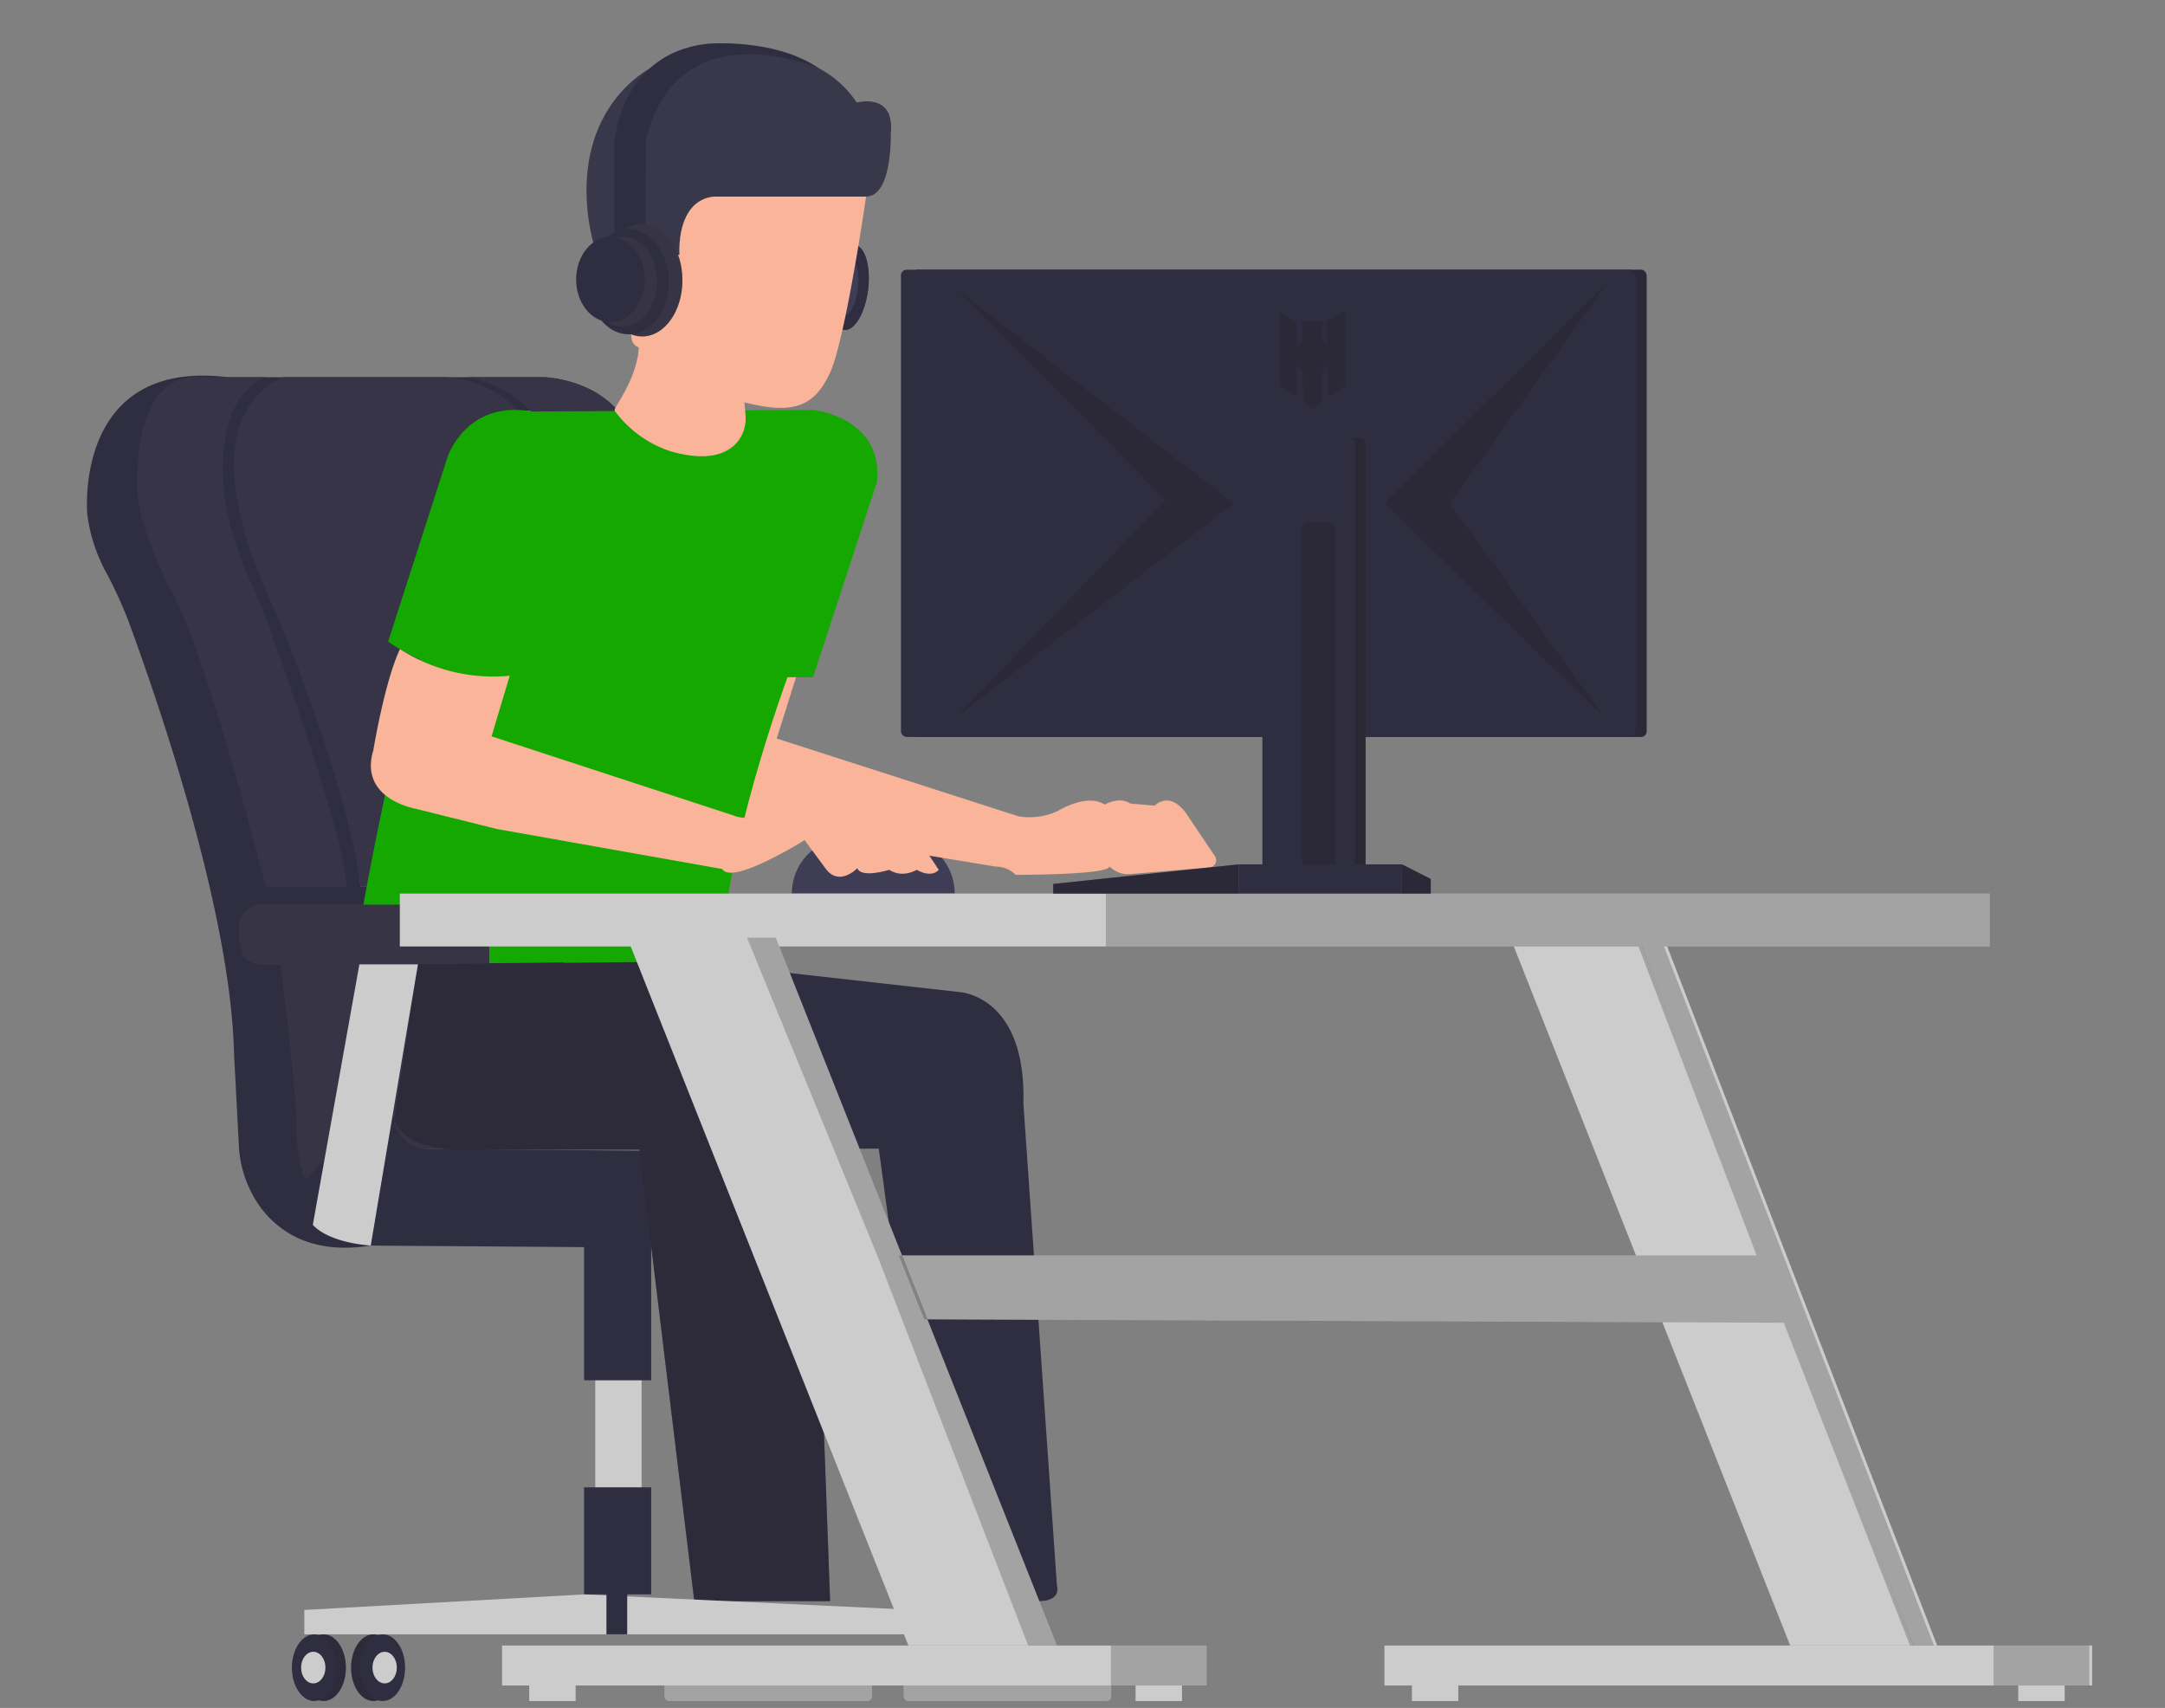 <svg xmlns="http://www.w3.org/2000/svg" id="b3b2e439-e33c-448f-b491-eddc0ca37b68" data-name="Layer 1" width="865.76" height="682.89" viewBox="0 0 865.76 682.89">

<rect x="0" y="0" width="865.76" height="682.89" fill="#808080" stroke="none"/>

<defs fill="#000000">

<style xmlns="http://www.w3.org/1999/xhtml">*, ::after, ::before { box-sizing: border-box; }
img, svg { vertical-align: middle; }
</style>

<style xmlns="http://www.w3.org/1999/xhtml">*, body, html { -webkit-font-smoothing: antialiased; }
img, svg { max-width: 100%; }
</style>

</defs>

<path d="M339.05,334.87h20.32a22.4,22.4,0,0,1,22.4,22.4v0a0,0,0,0,1,0,0H316.65a0,0,0,0,1,0,0v0A22.4,22.4,0,0,1,339.05,334.87Z" fill="#3f3d56"/>

<ellipse cx="149.36" cy="666.79" rx="8.96" ry="13.33" fill="#2f2e41" data-secondary="true"/>

<ellipse cx="149.36" cy="666.79" rx="8.96" ry="13.33" fill="#231f20" opacity="0.2"/>

<rect x="238.04" y="547.09" width="18.53" height="50.79" fill="#ccc"/>

<path d="M367.24,341.39l-90.07-16.86,28.1-60.33h15.12l-9.79,31.09,96.67,31.09A26.8,26.8,0,0,0,423,324.25s11.5-7.24,18.74-2.56c0,0,6-3.4,10.22-.42l9.79.85s6.39-6.91,13.63,4.64l10.48,15.58a2.88,2.88,0,0,1-2.14,4.47l-31.85,2.68a10.09,10.09,0,0,1-6.78-1.9l-1.65-1.19s3.62,3.19-37.26,3.4a11.13,11.13,0,0,0-8-3.3l-31-5.11" fill="#f9b499"/>

<rect x="564.6" y="673.9" width="18.56" height="6.22" fill="#ccc"/>

<rect x="807.08" y="673.9" width="18.56" height="6.22" fill="#ccc"/>

<rect x="211.63" y="673.9" width="18.56" height="6.22" fill="#ccc"/>

<rect x="454.11" y="673.9" width="18.56" height="6.22" fill="#ccc"/>

<path d="M251.35,170.52c-9.91-19.15-33.54-19.7-33.54-19.7H91.11c-62-7.55-56.21,54.82-56.21,54.82A66.51,66.51,0,0,0,42,228.07a168,168,0,0,1,9.43,20.45c12,32.6,40.87,116.28,42.16,172.83l1.9,36.25a46,46,0,0,0,8.1,24.3c7.14,10.06,20.46,20,44.72,16.11l115.55.86L260,460.11l-87.86-.74a9.25,9.25,0,0,1-8.43-12.91l26.11-60.88h34.84s19.16-13.21-1.71-31.09H144.14L133.06,205l8.09-37.37,76.66-3.73Z" fill="#2f2e41" data-secondary="true"/>

<path d="M106.23,354.49S84.51,267.61,69.61,238.22c0,0-17.89-31.94-14.48-50.68,0,0-.44-38.75,25.33-36.62l25.77-.09S88,155.46,89.11,190a94.4,94.4,0,0,0,5.07,27,172.53,172.53,0,0,0,6.26,16.31c2,4.42,4,8.88,5.67,13.46,8.71,24,31.8,89.1,32.49,107.75Z" fill="#3f3d56"/>

<path d="M144.14,354.49c-4.69-40.89-33.22-108.18-33.22-108.18-13.21-28.53-14.27-38.75-14.27-38.75-12.53-47.68,16.82-56.73,16.82-56.73h63.46s19.16-1.19,34.49,18l6.39,185.69Z" fill="#3f3d56"/>

<path d="M214.72,167.63c-10.22-14.69-27.78-16.81-27.78-16.81h30.87s21.67,1.35,29.58,15.47Z" fill="#3f3d56"/>

<g opacity="0.3">

<path d="M106.23,354.49S84.51,267.61,69.61,238.22c0,0-17.89-31.94-14.48-50.68,0,0-.44-38.75,25.33-36.62l25.77-.09S88,155.46,89.11,190a94.4,94.4,0,0,0,5.07,27,172.53,172.53,0,0,0,6.26,16.31c2,4.42,4,8.88,5.67,13.46,8.71,24,31.8,89.1,32.49,107.75Z" fill="#231f20"/>

<path d="M144.14,354.49c-4.69-40.89-33.22-108.18-33.22-108.18-13.21-28.53-14.27-38.75-14.27-38.75-12.53-47.68,16.82-56.73,16.82-56.73h63.46s19.16-1.19,34.49,18l6.39,185.69Z" fill="#231f20"/>

<path d="M214.72,167.63c-10.22-14.69-27.78-16.81-27.78-16.81h30.87s21.67,1.35,29.58,15.47Z" fill="#231f20"/>

</g>

<path d="M216.53,242.06l-10.22,27.68c-25.55,5.53-51.1-13.2-51.1-13.2l23.85-74.12s7.66-22.56,33.64-17.88l112.43-.64s28.11,2.77,25.56,28.75l-25.56,78.11H314.91s-26.4,71.38-26,113.54l-147.78,1.28s17-103.49,31.09-132.88" fill="#14a800" data-primary="true"/>

<path d="M357.82,321.27l17.57,26.51s-2.56,3.51-8.79,0c0,0-5.59,3.51-11,0,0,0-11.17,3.51-12.77-.64,0,0-7.35,7.67-12.78,0l-8.3-11.23s-29.07,18.26-32.9,11.55l-90.18-16-32.37-8.09s-23-3.83-17-23.43c0,0,4.43-27.14,10.63-40.43a68.75,68.75,0,0,0,43.9,10.67l-7.26,24.23L293.19,326s7.67,3.84,21.72-3c0,0,7.24-6,13.63-1.7,0,0,4.26-3,7.67-.43,0,0,4.68-3.83,8.51.43C344.72,321.27,349.62,317.44,357.82,321.27Z" fill="#f9b499"/>

<path d="M195.67,385.11V367.05a5.33,5.33,0,0,0-5.33-5.32H107.08C90.47,360.45,96.65,380,96.65,380c.63,7.67,15.54,5.54,15.54,5.54s7.24,56.21,6.39,68.14c0,0,.85,16.18,4.26,17.46,0,0,22.15-25.13,34.92-24.28h0a13,13,0,0,0,12.79,12.53l17,.25" fill="#3f3d56"/>

<path d="M195.67,385.11V367.05a5.33,5.33,0,0,0-5.33-5.32H107.08C90.47,360.45,96.65,380,96.65,380c.63,7.67,15.54,5.54,15.54,5.54s7.24,56.21,6.39,68.14c0,0,.85,16.18,4.26,17.46,0,0,22.15-25.13,34.92-24.28h0a13,13,0,0,0,12.79,12.53l17,.25" fill="#231f20" opacity="0.3"/>

<path d="M151.37,498c-30.69-.23-29.38-16.2-29.38-16.2-2.13-10.65,8.09-10.65,8.09-10.65h109s14.47-.82,18.31,13.43c0,0,4,10.46-11.42,13.42Z" fill="#2f2e41" data-secondary="true"/>

<rect x="233.57" y="493.11" width="26.83" height="58.77" fill="#2f2e41" data-secondary="true"/>

<rect x="233.57" y="594.68" width="26.83" height="42.8" fill="#2f2e41" data-secondary="true"/>

<rect x="159.88" y="357.27" width="282.4" height="21.16" fill="#ccc"/>

<rect x="442.27" y="357.27" width="353.46" height="21.16" fill="#ccc"/>

<rect x="442.27" y="357.27" width="353.46" height="21.16" opacity="0.2" fill="#000000"/>

<rect x="553.62" y="657.93" width="283" height="15.97" fill="#ccc"/>

<polygon points="605.36 378.43 715.88 657.93 765.07 657.93 656.47 378.43 605.36 378.43" fill="#ccc"/>

<rect x="200.77" y="657.93" width="281.76" height="15.97" fill="#ccc"/>

<rect x="444.25" y="657.93" width="38.28" height="15.97" opacity="0.2" fill="#000000"/>

<rect x="797.22" y="657.93" width="38.28" height="15.97" opacity="0.2" fill="#000000"/>

<path d="M309.59,388.35l74.1,8.3s26.83,1.28,25.56,44.72L422.66,634s3.19,9.26-15.65,5.11l-31,1.07-24.6-180.9H323Z" fill="#2f2e41" data-secondary="true"/>

<path d="M327.48,518.18l4.47,122h-54.3L255.72,459.68H189.79s-29,2.13-32-12.78l9.37-61.32,116.27-1.23Z" fill="#2f2e41" data-secondary="true"/>

<path d="M327.48,518.18l4.47,122h-54.3L255.72,459.68H189.79s-29.89,1.57-32-12.78l9.37-61.32,116.27-1.23Z" fill="#2f2e41" opacity="0.2" data-secondary="true"/>

<g opacity="0.2">

<path d="M327.48,518.18l4.47,122h-54.3L255.72,459.68H189.79s-29,2.13-32-12.78l9.37-61.32,116.27-1.23Z" fill="#231f20"/>

<path d="M327.48,518.18l4.47,122h-54.3L255.72,459.68H189.79s-29.89,1.57-32-12.78l9.37-61.32,116.27-1.23Z" fill="#231f20" opacity="0.2"/>

</g>

<path d="M125.09,489.74l18.62-104.16h23.42L148.26,498S132,497.23,125.09,489.74Z" fill="#ccc"/>

<path d="M265.73,673.9h83a0,0,0,0,1,0,0v4.32a1.9,1.9,0,0,1-1.9,1.9H267.62a1.9,1.9,0,0,1-1.9-1.9V673.9A0,0,0,0,1,265.73,673.9Z" fill="#ccc"/>

<path d="M361.37,673.9h83a0,0,0,0,1,0,0v4.32a1.9,1.9,0,0,1-1.9,1.9H363.27a1.9,1.9,0,0,1-1.9-1.9V673.9A0,0,0,0,1,361.37,673.9Z" fill="#ccc"/>

<g opacity="0.2">

<path d="M265.73,673.9h83a0,0,0,0,1,0,0v4.32a1.9,1.9,0,0,1-1.9,1.9H267.62a1.9,1.9,0,0,1-1.9-1.9V673.9A0,0,0,0,1,265.73,673.9Z" fill="#000000"/>

<path d="M361.37,673.9h83a0,0,0,0,1,0,0v4.32a1.9,1.9,0,0,1-1.9,1.9H363.27a1.9,1.9,0,0,1-1.9-1.9V673.9A0,0,0,0,1,361.37,673.9Z" fill="#000000"/>

</g>

<polygon points="121.7 653.46 121.7 643.71 233.57 637.49 366.23 643.71 366.23 653.46 121.7 653.46" fill="#ccc"/>

<ellipse cx="129.36" cy="666.79" rx="8.96" ry="13.33" fill="#2f2e41" data-secondary="true"/>

<ellipse cx="129.36" cy="666.79" rx="8.96" ry="13.33" fill="#231f20" opacity="0.2"/>

<ellipse cx="125.68" cy="666.79" rx="8.96" ry="13.33" fill="#2f2e41" data-secondary="true"/>

<ellipse cx="125.27" cy="666.75" rx="4.87" ry="6.32" fill="#ccc"/>

<ellipse cx="153.04" cy="666.79" rx="8.96" ry="13.33" fill="#2f2e41" data-secondary="true"/>

<ellipse cx="153.82" cy="666.75" rx="4.87" ry="6.32" fill="#ccc"/>

<rect x="364.77" y="107.84" width="293.7" height="186.81" rx="2.26" fill="#2f2e41" data-secondary="true"/>

<rect x="364.77" y="107.84" width="293.7" height="186.81" rx="2.26" fill="#231f20" opacity="0.3"/>

<rect x="360.28" y="107.84" width="293.7" height="186.81" rx="2.26" fill="#2f2e41" data-secondary="true"/>

<path d="M511.47,175.19h32.27a2.34,2.34,0,0,1,2.34,2.34V345.6a0,0,0,0,1,0,0h-37a0,0,0,0,1,0,0V177.54a2.34,2.34,0,0,1,2.34-2.34Z" fill="#2f2e41" data-secondary="true"/>

<path d="M511.47,175.19h32.27a2.34,2.34,0,0,1,2.34,2.34V345.6a0,0,0,0,1,0,0h-37a0,0,0,0,1,0,0V177.54a2.34,2.34,0,0,1,2.34-2.34Z" fill="#231f20" opacity="0.4"/>

<path d="M507.2,175.19h32.27a2.34,2.34,0,0,1,2.34,2.34V345.6a0,0,0,0,1,0,0h-37a0,0,0,0,1,0,0V177.54a2.34,2.34,0,0,1,2.34-2.34Z" fill="#2f2e41" data-secondary="true"/>

<path d="M522.83,208.84h8.77a2.21,2.21,0,0,1,2.21,2.21V345.6a0,0,0,0,1,0,0h-13.2a0,0,0,0,1,0,0V211.05A2.21,2.21,0,0,1,522.83,208.84Z" fill="#231f20" opacity="0.3"/>

<polygon points="553.62 201.25 643.05 112.64 579.81 201.25 641.78 287.09 553.62 201.25" fill="#231f20" opacity="0.3"/>

<polygon points="493.43 201.25 381.78 287.09 466.05 199.87 381.78 115 493.43 201.25" fill="#231f20" opacity="0.3"/>

<rect x="495.27" y="345.6" width="65.37" height="11.67" fill="#2f2e41" data-secondary="true"/>

<polygon points="572.14 357.27 572.14 351.43 560.65 345.6 560.65 357.27 572.14 357.27" fill="#2f2e41" data-secondary="true"/>

<polygon points="572.14 357.27 572.14 351.43 560.65 345.6 560.65 357.27 572.14 357.27" fill="#231f20" opacity="0.3"/>

<polygon points="421.17 357.27 421.17 353.42 495.27 345.6 495.27 357.27 421.17 357.27" fill="#2f2e41" data-secondary="true"/>

<polygon points="421.17 357.27 421.17 353.42 495.27 345.6 495.27 357.27 421.17 357.27" fill="#231f20" opacity="0.3"/>

<ellipse cx="339.62" cy="114.87" rx="17.16" ry="7.56" transform="translate(184.01 437.87) rotate(-82.96)" fill="#3f3d56"/>

<ellipse cx="339.62" cy="114.87" rx="17.16" ry="7.56" transform="translate(184.01 437.87) rotate(-82.96)" fill="#2f2e41" data-secondary="true"/>

<path d="M342.6,41s15.33-4.26,13.62,12.35c0,0,.69,25.23-9.87,25.23l-62.74.32s-12.84,2.11-11.85,23H238.68s-13.78-37.39,8.93-64.2c9.48-11.19,23.53-17.42,38.18-18.1C303,18.84,329.66,21.22,342.6,41Z" fill="#2f2e41" data-secondary="true"/>

<path d="M342.6,41s15.33-4.26,13.62,12.35c0,0,.69,25.23-9.87,25.23l-62.74.32s-12.84,2.11-11.85,23H238.68s-13.78-37.39,8.93-64.2c9.48-11.19,23.53-17.42,38.18-18.1C303,18.84,329.66,21.22,342.6,41Z" fill="#fff" opacity="0.05"/>

<ellipse cx="339.09" cy="115" rx="10.98" ry="3.95" transform="translate(183.42 437.45) rotate(-82.96)" fill="#3f3d56"/>

<path d="M245.79,164.2c-.7-1,9-12.32,9.65-25.31,0,0-3.32-.67-3-5.66l-1.83-32.63,21.14,1.33s-1.66-21.64,13.65-23.31h60.94S338,136.56,331.7,149.54s-14.32,16.32-34,11.33l.41,4.93a14.93,14.93,0,0,1-3.2,10.89c-3.66,4.37-11.18,8.15-26.51,3.82A45,45,0,0,1,245.79,164.2Z" fill="#f9b499"/>

<path d="M245.75,94.7V56.45s2.35-34.76,36.69-38.92c0,0,27-2.61,45.2,9.87,0,0-56.38-24.63-69.37,28.49L258.06,93Z" fill="#2f2e41" data-secondary="true"/>

<ellipse cx="256.81" cy="112.05" rx="16.08" ry="22.47" fill="#3f3d56"/>

<ellipse cx="256.81" cy="112.05" rx="16.08" ry="22.47" fill="#231f20" opacity="0.3"/>

<ellipse cx="251.35" cy="112.64" rx="16.08" ry="21.03" fill="#2f2e41" data-secondary="true"/>

<ellipse cx="249" cy="112.61" rx="13.73" ry="17.91" fill="#3f3d56"/>

<ellipse cx="249" cy="112.61" rx="13.73" ry="17.91" fill="#231f20" opacity="0.3"/>

<ellipse cx="244.11" cy="111.74" rx="13.73" ry="17.04" fill="#2f2e41" data-secondary="true"/>

<polygon points="250.82 374.93 363.25 657.93 422.66 657.93 310.23 374.93 250.82 374.93" fill="#ccc"/>

<polygon points="298.73 374.93 350.85 502.06 411.16 657.93 422.66 657.93 310.23 374.93 298.73 374.93" opacity="0.2" fill="#000000"/>

<polygon points="360.69 501.96 703.74 501.96 656.47 378.43 666.69 378.43 774.65 657.93 765.07 657.93 714.6 528.88 370.85 527.51 360.69 501.96" fill="#ccc"/>

<polygon points="359.42 501.96 702.46 501.96 655.19 378.43 665.41 378.43 773.37 657.93 763.79 657.93 713.32 528.88 369.57 527.51 359.42 501.96" opacity="0.2" fill="#000000"/>

<rect x="242.51" y="633.97" width="8.3" height="19.48" fill="#2f2e41" data-secondary="true"/>

<path d="M530.46,128.35l.26,9.56a7.37,7.37,0,0,0-1.7-1.69v-7.87h-8.41l.12,7.87a7.27,7.27,0,0,0-2.25,2.58V128.66l-6.86-4.15v29.71l6.86,4.15v-13a7.33,7.33,0,0,0,2.41,2.71l.18,12.09,3.75,3.75,4.2-3.29V147.94a7.21,7.21,0,0,0,1.91-2l.33,12.45,6.71-4.15V124.51Z" fill="#231f20" opacity="0.3"/>

</svg>